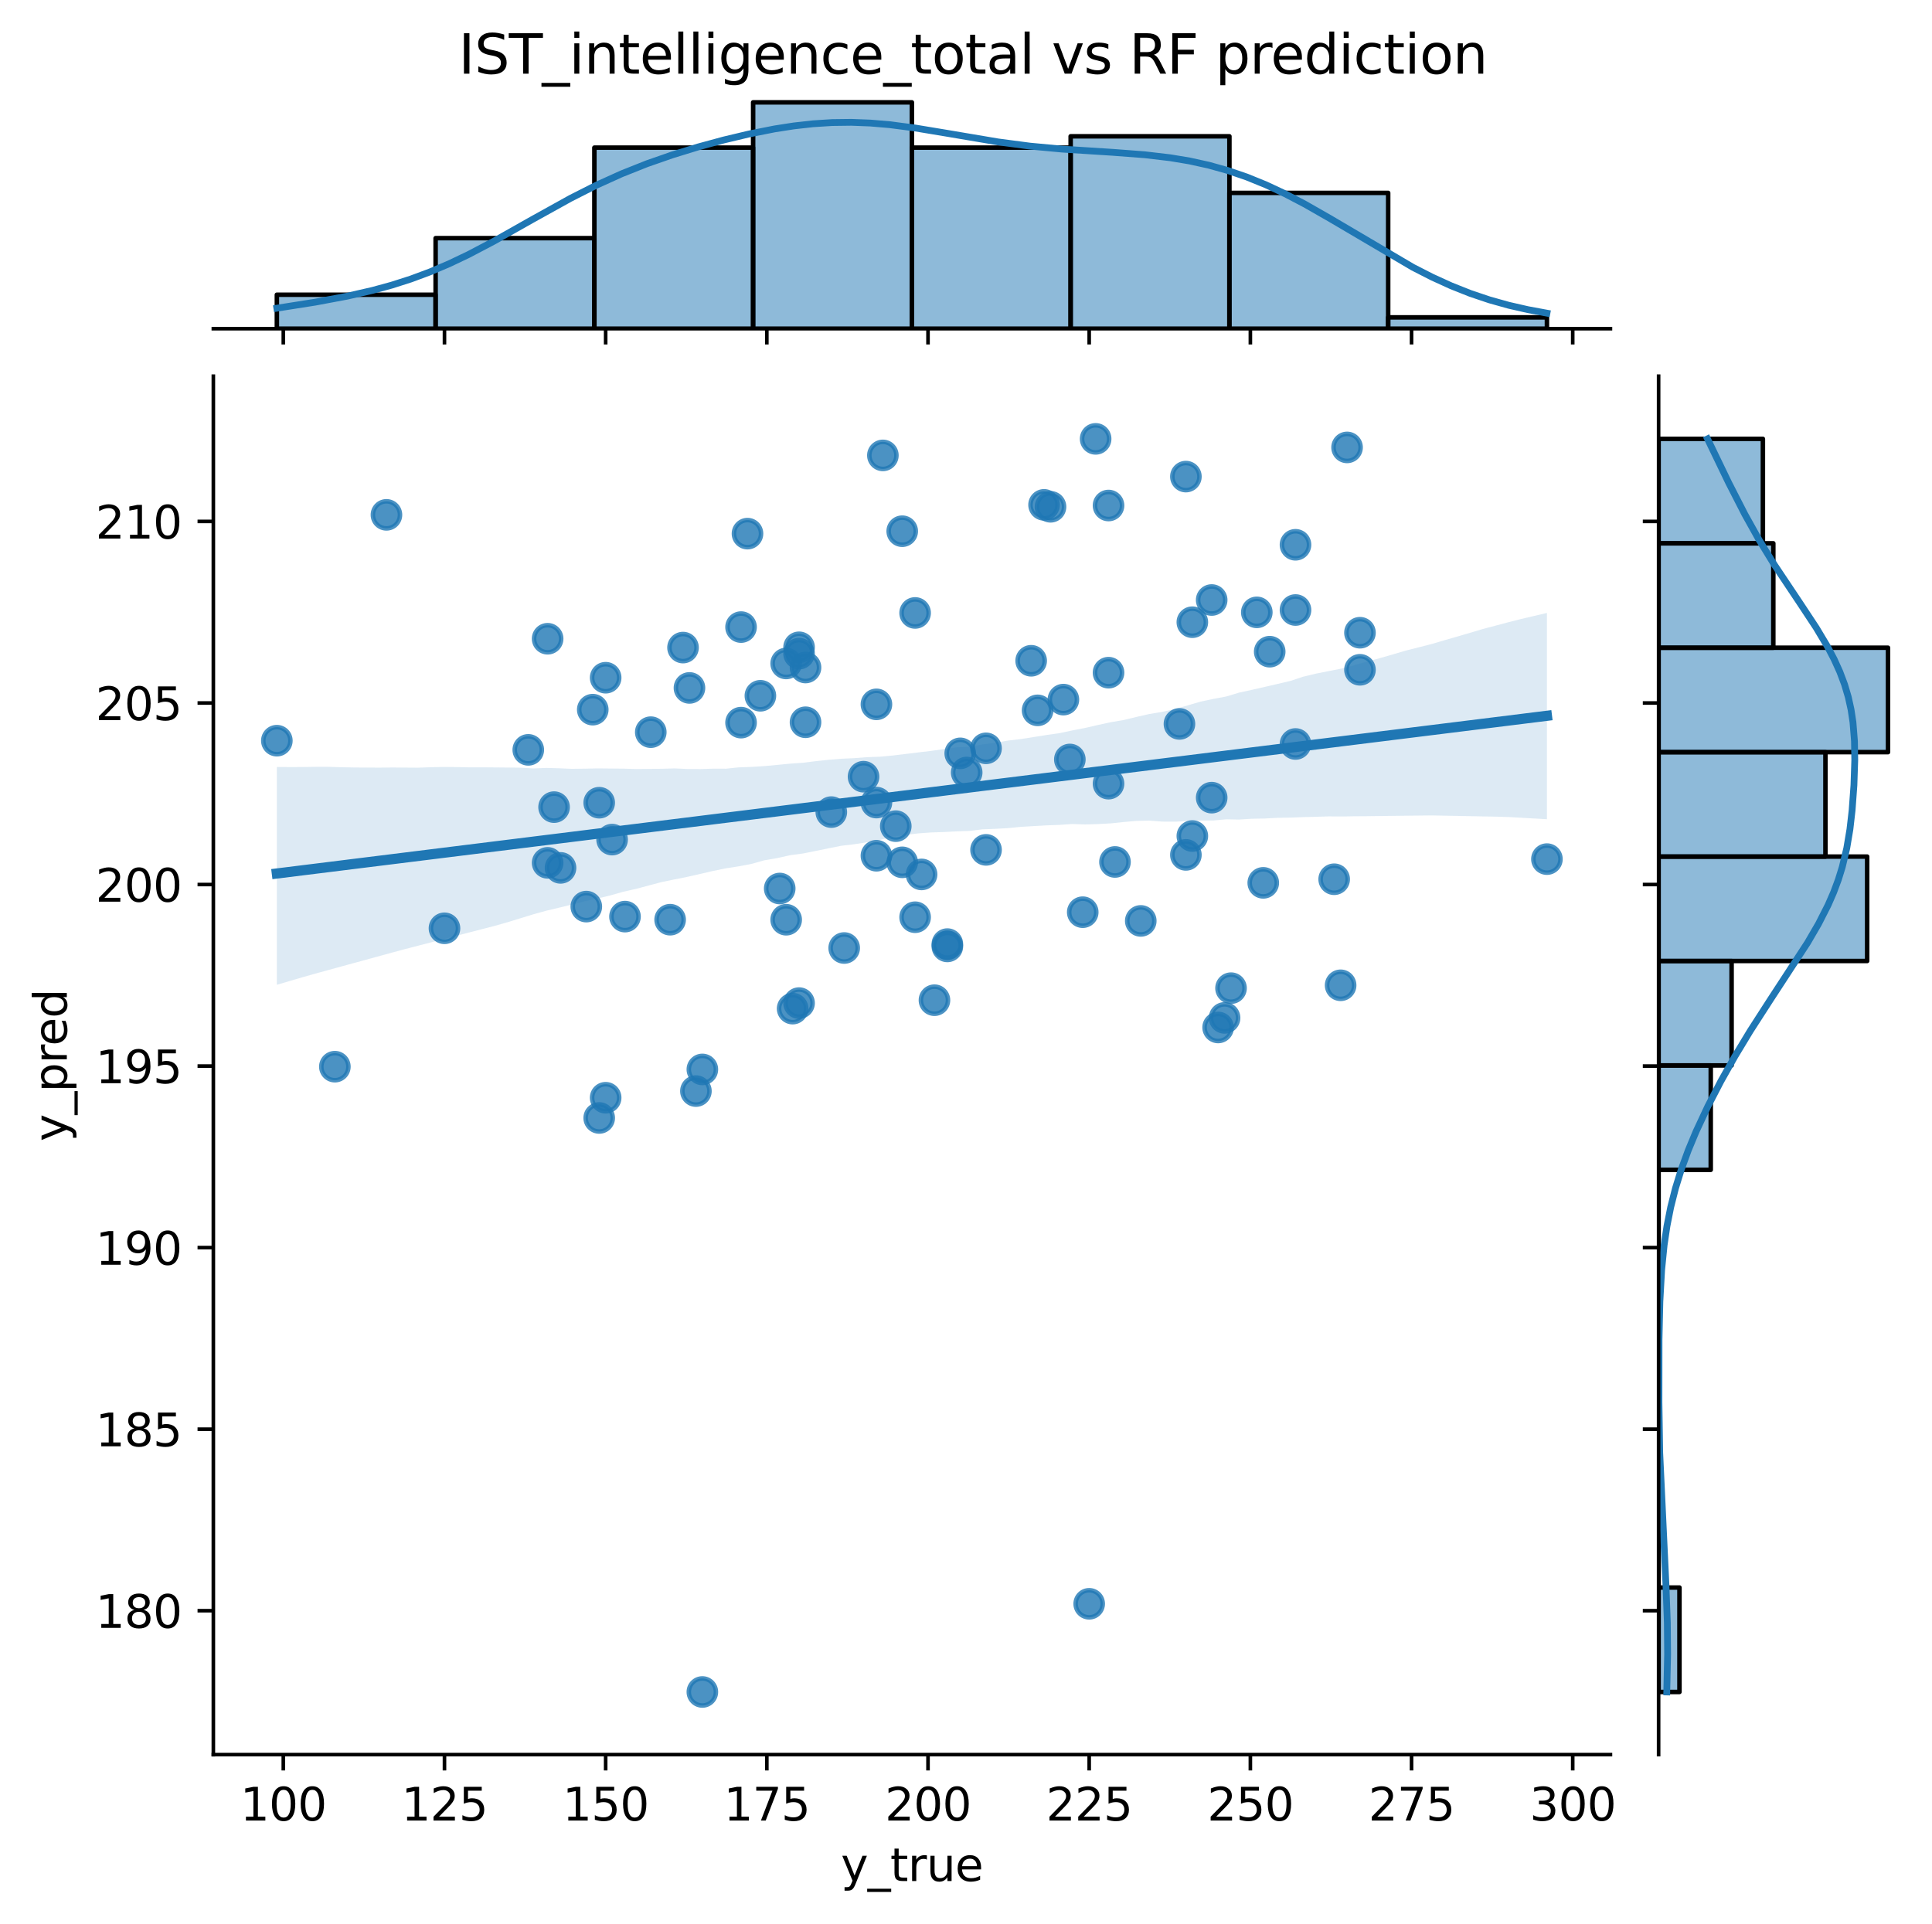 <?xml version="1.0" encoding="utf-8" standalone="no"?>
<!DOCTYPE svg PUBLIC "-//W3C//DTD SVG 1.1//EN"
  "http://www.w3.org/Graphics/SVG/1.1/DTD/svg11.dtd">
<svg xmlns:xlink="http://www.w3.org/1999/xlink" width="427.822pt" height="426.156pt" viewBox="0 0 427.822 426.156" xmlns="http://www.w3.org/2000/svg" version="1.1">
 <defs>
  <style type="text/css">*{stroke-linejoin: round; stroke-linecap: butt}</style>
 </defs>
 <g id="figure_1">
  <g id="patch_1">
   <path d="M 0 426.156 
L 427.822 426.156 
L 427.822 0 
L 0 0 
z
" style="fill: #ffffff"/>
  </g>
  <g id="axes_1">
   <g id="patch_2">
    <path d="M 47.244 388.6 
L 356.615 388.6 
L 356.615 83.321 
L 47.244 83.321 
z
" style="fill: #ffffff"/>
   </g>
   <g id="PathCollection_1">
    <defs>
     <path id="m113c29e895" d="M 0 3 
C 0.796 3 1.559 2.684 2.121 2.121 
C 2.684 1.559 3 0.796 3 0 
C 3 -0.796 2.684 -1.559 2.121 -2.121 
C 1.559 -2.684 0.796 -3 0 -3 
C -0.796 -3 -1.559 -2.684 -2.121 -2.121 
C -2.684 -1.559 -3 -0.796 -3 0 
C -3 0.796 -2.684 1.559 -2.121 2.121 
C -1.559 2.684 -0.796 3 0 3 
z
" style="stroke: #1f77b4; stroke-opacity: 0.8"/>
    </defs>
    <g clip-path="url(#pa5b716729e)">
     <use xlink:href="#m113c29e895" x="229.768" y="157.322" style="fill: #1f77b4; fill-opacity: 0.8; stroke: #1f77b4; stroke-opacity: 0.8"/>
     <use xlink:href="#m113c29e895" x="232.624" y="112.242" style="fill: #1f77b4; fill-opacity: 0.8; stroke: #1f77b4; stroke-opacity: 0.8"/>
     <use xlink:href="#m113c29e895" x="165.524" y="118.185" style="fill: #1f77b4; fill-opacity: 0.8; stroke: #1f77b4; stroke-opacity: 0.8"/>
     <use xlink:href="#m113c29e895" x="138.399" y="203.002" style="fill: #1f77b4; fill-opacity: 0.8; stroke: #1f77b4; stroke-opacity: 0.8"/>
     <use xlink:href="#m113c29e895" x="206.926" y="221.517" style="fill: #1f77b4; fill-opacity: 0.8; stroke: #1f77b4; stroke-opacity: 0.8"/>
     <use xlink:href="#m113c29e895" x="152.675" y="152.356" style="fill: #1f77b4; fill-opacity: 0.8; stroke: #1f77b4; stroke-opacity: 0.8"/>
     <use xlink:href="#m113c29e895" x="176.945" y="222.158" style="fill: #1f77b4; fill-opacity: 0.8; stroke: #1f77b4; stroke-opacity: 0.8"/>
     <use xlink:href="#m113c29e895" x="174.09" y="146.939" style="fill: #1f77b4; fill-opacity: 0.8; stroke: #1f77b4; stroke-opacity: 0.8"/>
     <use xlink:href="#m113c29e895" x="178.373" y="147.835" style="fill: #1f77b4; fill-opacity: 0.8; stroke: #1f77b4; stroke-opacity: 0.8"/>
     <use xlink:href="#m113c29e895" x="135.544" y="185.947" style="fill: #1f77b4; fill-opacity: 0.8; stroke: #1f77b4; stroke-opacity: 0.8"/>
     <use xlink:href="#m113c29e895" x="131.261" y="157.167" style="fill: #1f77b4; fill-opacity: 0.8; stroke: #1f77b4; stroke-opacity: 0.8"/>
     <use xlink:href="#m113c29e895" x="262.604" y="105.553" style="fill: #1f77b4; fill-opacity: 0.8; stroke: #1f77b4; stroke-opacity: 0.8"/>
     <use xlink:href="#m113c29e895" x="241.19" y="355.195" style="fill: #1f77b4; fill-opacity: 0.8; stroke: #1f77b4; stroke-opacity: 0.8"/>
     <use xlink:href="#m113c29e895" x="175.518" y="223.381" style="fill: #1f77b4; fill-opacity: 0.8; stroke: #1f77b4; stroke-opacity: 0.8"/>
     <use xlink:href="#m113c29e895" x="264.032" y="137.802" style="fill: #1f77b4; fill-opacity: 0.8; stroke: #1f77b4; stroke-opacity: 0.8"/>
     <use xlink:href="#m113c29e895" x="209.781" y="209.604" style="fill: #1f77b4; fill-opacity: 0.8; stroke: #1f77b4; stroke-opacity: 0.8"/>
     <use xlink:href="#m113c29e895" x="342.552" y="190.27" style="fill: #1f77b4; fill-opacity: 0.8; stroke: #1f77b4; stroke-opacity: 0.8"/>
     <use xlink:href="#m113c29e895" x="198.36" y="182.968" style="fill: #1f77b4; fill-opacity: 0.8; stroke: #1f77b4; stroke-opacity: 0.8"/>
     <use xlink:href="#m113c29e895" x="74.155" y="236.238" style="fill: #1f77b4; fill-opacity: 0.8; stroke: #1f77b4; stroke-opacity: 0.8"/>
     <use xlink:href="#m113c29e895" x="202.643" y="135.749" style="fill: #1f77b4; fill-opacity: 0.8; stroke: #1f77b4; stroke-opacity: 0.8"/>
     <use xlink:href="#m113c29e895" x="184.084" y="179.857" style="fill: #1f77b4; fill-opacity: 0.8; stroke: #1f77b4; stroke-opacity: 0.8"/>
     <use xlink:href="#m113c29e895" x="164.097" y="138.881" style="fill: #1f77b4; fill-opacity: 0.8; stroke: #1f77b4; stroke-opacity: 0.8"/>
     <use xlink:href="#m113c29e895" x="212.637" y="166.846" style="fill: #1f77b4; fill-opacity: 0.8; stroke: #1f77b4; stroke-opacity: 0.8"/>
     <use xlink:href="#m113c29e895" x="122.695" y="178.755" style="fill: #1f77b4; fill-opacity: 0.8; stroke: #1f77b4; stroke-opacity: 0.8"/>
     <use xlink:href="#m113c29e895" x="218.347" y="165.733" style="fill: #1f77b4; fill-opacity: 0.8; stroke: #1f77b4; stroke-opacity: 0.8"/>
     <use xlink:href="#m113c29e895" x="295.44" y="194.727" style="fill: #1f77b4; fill-opacity: 0.8; stroke: #1f77b4; stroke-opacity: 0.8"/>
     <use xlink:href="#m113c29e895" x="264.032" y="185.155" style="fill: #1f77b4; fill-opacity: 0.8; stroke: #1f77b4; stroke-opacity: 0.8"/>
     <use xlink:href="#m113c29e895" x="155.531" y="374.724" style="fill: #1f77b4; fill-opacity: 0.8; stroke: #1f77b4; stroke-opacity: 0.8"/>
     <use xlink:href="#m113c29e895" x="279.736" y="195.526" style="fill: #1f77b4; fill-opacity: 0.8; stroke: #1f77b4; stroke-opacity: 0.8"/>
     <use xlink:href="#m113c29e895" x="271.17" y="225.432" style="fill: #1f77b4; fill-opacity: 0.8; stroke: #1f77b4; stroke-opacity: 0.8"/>
     <use xlink:href="#m113c29e895" x="269.742" y="227.556" style="fill: #1f77b4; fill-opacity: 0.8; stroke: #1f77b4; stroke-opacity: 0.8"/>
     <use xlink:href="#m113c29e895" x="202.643" y="203.139" style="fill: #1f77b4; fill-opacity: 0.8; stroke: #1f77b4; stroke-opacity: 0.8"/>
     <use xlink:href="#m113c29e895" x="164.097" y="160.043" style="fill: #1f77b4; fill-opacity: 0.8; stroke: #1f77b4; stroke-opacity: 0.8"/>
     <use xlink:href="#m113c29e895" x="195.505" y="100.858" style="fill: #1f77b4; fill-opacity: 0.8; stroke: #1f77b4; stroke-opacity: 0.8"/>
     <use xlink:href="#m113c29e895" x="286.874" y="120.654" style="fill: #1f77b4; fill-opacity: 0.8; stroke: #1f77b4; stroke-opacity: 0.8"/>
     <use xlink:href="#m113c29e895" x="61.306" y="164.041" style="fill: #1f77b4; fill-opacity: 0.8; stroke: #1f77b4; stroke-opacity: 0.8"/>
     <use xlink:href="#m113c29e895" x="121.267" y="191.094" style="fill: #1f77b4; fill-opacity: 0.8; stroke: #1f77b4; stroke-opacity: 0.8"/>
     <use xlink:href="#m113c29e895" x="154.103" y="241.643" style="fill: #1f77b4; fill-opacity: 0.8; stroke: #1f77b4; stroke-opacity: 0.8"/>
     <use xlink:href="#m113c29e895" x="262.604" y="189.332" style="fill: #1f77b4; fill-opacity: 0.8; stroke: #1f77b4; stroke-opacity: 0.8"/>
     <use xlink:href="#m113c29e895" x="268.315" y="132.884" style="fill: #1f77b4; fill-opacity: 0.8; stroke: #1f77b4; stroke-opacity: 0.8"/>
     <use xlink:href="#m113c29e895" x="301.151" y="148.341" style="fill: #1f77b4; fill-opacity: 0.8; stroke: #1f77b4; stroke-opacity: 0.8"/>
     <use xlink:href="#m113c29e895" x="194.077" y="189.522" style="fill: #1f77b4; fill-opacity: 0.8; stroke: #1f77b4; stroke-opacity: 0.8"/>
     <use xlink:href="#m113c29e895" x="191.222" y="172.017" style="fill: #1f77b4; fill-opacity: 0.8; stroke: #1f77b4; stroke-opacity: 0.8"/>
     <use xlink:href="#m113c29e895" x="281.164" y="144.331" style="fill: #1f77b4; fill-opacity: 0.8; stroke: #1f77b4; stroke-opacity: 0.8"/>
     <use xlink:href="#m113c29e895" x="245.472" y="173.56" style="fill: #1f77b4; fill-opacity: 0.8; stroke: #1f77b4; stroke-opacity: 0.8"/>
     <use xlink:href="#m113c29e895" x="286.874" y="135.101" style="fill: #1f77b4; fill-opacity: 0.8; stroke: #1f77b4; stroke-opacity: 0.8"/>
     <use xlink:href="#m113c29e895" x="236.907" y="168.2" style="fill: #1f77b4; fill-opacity: 0.8; stroke: #1f77b4; stroke-opacity: 0.8"/>
     <use xlink:href="#m113c29e895" x="148.392" y="203.687" style="fill: #1f77b4; fill-opacity: 0.8; stroke: #1f77b4; stroke-opacity: 0.8"/>
     <use xlink:href="#m113c29e895" x="144.11" y="162.155" style="fill: #1f77b4; fill-opacity: 0.8; stroke: #1f77b4; stroke-opacity: 0.8"/>
     <use xlink:href="#m113c29e895" x="199.788" y="117.649" style="fill: #1f77b4; fill-opacity: 0.8; stroke: #1f77b4; stroke-opacity: 0.8"/>
     <use xlink:href="#m113c29e895" x="194.077" y="177.749" style="fill: #1f77b4; fill-opacity: 0.8; stroke: #1f77b4; stroke-opacity: 0.8"/>
     <use xlink:href="#m113c29e895" x="194.077" y="155.993" style="fill: #1f77b4; fill-opacity: 0.8; stroke: #1f77b4; stroke-opacity: 0.8"/>
     <use xlink:href="#m113c29e895" x="239.762" y="202.026" style="fill: #1f77b4; fill-opacity: 0.8; stroke: #1f77b4; stroke-opacity: 0.8"/>
     <use xlink:href="#m113c29e895" x="298.295" y="99.091" style="fill: #1f77b4; fill-opacity: 0.8; stroke: #1f77b4; stroke-opacity: 0.8"/>
     <use xlink:href="#m113c29e895" x="268.315" y="176.657" style="fill: #1f77b4; fill-opacity: 0.8; stroke: #1f77b4; stroke-opacity: 0.8"/>
     <use xlink:href="#m113c29e895" x="218.347" y="188.221" style="fill: #1f77b4; fill-opacity: 0.8; stroke: #1f77b4; stroke-opacity: 0.8"/>
     <use xlink:href="#m113c29e895" x="121.267" y="141.464" style="fill: #1f77b4; fill-opacity: 0.8; stroke: #1f77b4; stroke-opacity: 0.8"/>
     <use xlink:href="#m113c29e895" x="168.38" y="154.093" style="fill: #1f77b4; fill-opacity: 0.8; stroke: #1f77b4; stroke-opacity: 0.8"/>
     <use xlink:href="#m113c29e895" x="155.531" y="236.847" style="fill: #1f77b4; fill-opacity: 0.8; stroke: #1f77b4; stroke-opacity: 0.8"/>
     <use xlink:href="#m113c29e895" x="186.939" y="209.957" style="fill: #1f77b4; fill-opacity: 0.8; stroke: #1f77b4; stroke-opacity: 0.8"/>
     <use xlink:href="#m113c29e895" x="286.874" y="164.771" style="fill: #1f77b4; fill-opacity: 0.8; stroke: #1f77b4; stroke-opacity: 0.8"/>
     <use xlink:href="#m113c29e895" x="209.781" y="209.09" style="fill: #1f77b4; fill-opacity: 0.8; stroke: #1f77b4; stroke-opacity: 0.8"/>
     <use xlink:href="#m113c29e895" x="231.196" y="111.812" style="fill: #1f77b4; fill-opacity: 0.8; stroke: #1f77b4; stroke-opacity: 0.8"/>
     <use xlink:href="#m113c29e895" x="272.598" y="218.851" style="fill: #1f77b4; fill-opacity: 0.8; stroke: #1f77b4; stroke-opacity: 0.8"/>
     <use xlink:href="#m113c29e895" x="246.9" y="190.898" style="fill: #1f77b4; fill-opacity: 0.8; stroke: #1f77b4; stroke-opacity: 0.8"/>
     <use xlink:href="#m113c29e895" x="199.788" y="190.981" style="fill: #1f77b4; fill-opacity: 0.8; stroke: #1f77b4; stroke-opacity: 0.8"/>
     <use xlink:href="#m113c29e895" x="98.425" y="205.59" style="fill: #1f77b4; fill-opacity: 0.8; stroke: #1f77b4; stroke-opacity: 0.8"/>
     <use xlink:href="#m113c29e895" x="172.662" y="196.782" style="fill: #1f77b4; fill-opacity: 0.8; stroke: #1f77b4; stroke-opacity: 0.8"/>
     <use xlink:href="#m113c29e895" x="245.472" y="148.979" style="fill: #1f77b4; fill-opacity: 0.8; stroke: #1f77b4; stroke-opacity: 0.8"/>
     <use xlink:href="#m113c29e895" x="134.116" y="150.096" style="fill: #1f77b4; fill-opacity: 0.8; stroke: #1f77b4; stroke-opacity: 0.8"/>
     <use xlink:href="#m113c29e895" x="116.984" y="166.071" style="fill: #1f77b4; fill-opacity: 0.8; stroke: #1f77b4; stroke-opacity: 0.8"/>
     <use xlink:href="#m113c29e895" x="176.945" y="143.358" style="fill: #1f77b4; fill-opacity: 0.8; stroke: #1f77b4; stroke-opacity: 0.8"/>
     <use xlink:href="#m113c29e895" x="85.576" y="114.025" style="fill: #1f77b4; fill-opacity: 0.8; stroke: #1f77b4; stroke-opacity: 0.8"/>
     <use xlink:href="#m113c29e895" x="129.833" y="200.785" style="fill: #1f77b4; fill-opacity: 0.8; stroke: #1f77b4; stroke-opacity: 0.8"/>
     <use xlink:href="#m113c29e895" x="261.177" y="160.326" style="fill: #1f77b4; fill-opacity: 0.8; stroke: #1f77b4; stroke-opacity: 0.8"/>
     <use xlink:href="#m113c29e895" x="278.308" y="135.62" style="fill: #1f77b4; fill-opacity: 0.8; stroke: #1f77b4; stroke-opacity: 0.8"/>
     <use xlink:href="#m113c29e895" x="132.688" y="177.779" style="fill: #1f77b4; fill-opacity: 0.8; stroke: #1f77b4; stroke-opacity: 0.8"/>
     <use xlink:href="#m113c29e895" x="174.09" y="203.695" style="fill: #1f77b4; fill-opacity: 0.8; stroke: #1f77b4; stroke-opacity: 0.8"/>
     <use xlink:href="#m113c29e895" x="228.341" y="146.341" style="fill: #1f77b4; fill-opacity: 0.8; stroke: #1f77b4; stroke-opacity: 0.8"/>
     <use xlink:href="#m113c29e895" x="134.116" y="243.119" style="fill: #1f77b4; fill-opacity: 0.8; stroke: #1f77b4; stroke-opacity: 0.8"/>
     <use xlink:href="#m113c29e895" x="301.151" y="140.131" style="fill: #1f77b4; fill-opacity: 0.8; stroke: #1f77b4; stroke-opacity: 0.8"/>
     <use xlink:href="#m113c29e895" x="178.373" y="159.96" style="fill: #1f77b4; fill-opacity: 0.8; stroke: #1f77b4; stroke-opacity: 0.8"/>
     <use xlink:href="#m113c29e895" x="124.123" y="192.211" style="fill: #1f77b4; fill-opacity: 0.8; stroke: #1f77b4; stroke-opacity: 0.8"/>
     <use xlink:href="#m113c29e895" x="245.472" y="111.956" style="fill: #1f77b4; fill-opacity: 0.8; stroke: #1f77b4; stroke-opacity: 0.8"/>
     <use xlink:href="#m113c29e895" x="252.611" y="203.956" style="fill: #1f77b4; fill-opacity: 0.8; stroke: #1f77b4; stroke-opacity: 0.8"/>
     <use xlink:href="#m113c29e895" x="204.071" y="193.661" style="fill: #1f77b4; fill-opacity: 0.8; stroke: #1f77b4; stroke-opacity: 0.8"/>
     <use xlink:href="#m113c29e895" x="235.479" y="154.943" style="fill: #1f77b4; fill-opacity: 0.8; stroke: #1f77b4; stroke-opacity: 0.8"/>
     <use xlink:href="#m113c29e895" x="151.248" y="143.42" style="fill: #1f77b4; fill-opacity: 0.8; stroke: #1f77b4; stroke-opacity: 0.8"/>
     <use xlink:href="#m113c29e895" x="296.868" y="218.214" style="fill: #1f77b4; fill-opacity: 0.8; stroke: #1f77b4; stroke-opacity: 0.8"/>
     <use xlink:href="#m113c29e895" x="176.945" y="144.762" style="fill: #1f77b4; fill-opacity: 0.8; stroke: #1f77b4; stroke-opacity: 0.8"/>
     <use xlink:href="#m113c29e895" x="214.064" y="171.092" style="fill: #1f77b4; fill-opacity: 0.8; stroke: #1f77b4; stroke-opacity: 0.8"/>
     <use xlink:href="#m113c29e895" x="132.688" y="247.598" style="fill: #1f77b4; fill-opacity: 0.8; stroke: #1f77b4; stroke-opacity: 0.8"/>
     <use xlink:href="#m113c29e895" x="242.617" y="97.197" style="fill: #1f77b4; fill-opacity: 0.8; stroke: #1f77b4; stroke-opacity: 0.8"/>
    </g>
   </g>
   <g id="PolyCollection_1">
    <path d="M 61.306 169.866 
L 61.306 218.103 
L 64.147 217.267 
L 66.988 216.431 
L 69.829 215.624 
L 72.67 214.846 
L 75.51 214.068 
L 78.351 213.289 
L 81.192 212.511 
L 84.033 211.733 
L 86.874 210.955 
L 89.715 210.189 
L 92.556 209.454 
L 95.397 208.719 
L 98.237 207.98 
L 101.078 207.243 
L 103.919 206.508 
L 106.76 205.774 
L 109.601 205.041 
L 112.442 204.231 
L 115.283 203.356 
L 118.124 202.482 
L 120.964 201.695 
L 123.805 201.024 
L 126.646 200.336 
L 129.487 199.605 
L 132.328 198.985 
L 135.169 198.306 
L 138.01 197.496 
L 140.85 196.858 
L 143.691 196.099 
L 146.532 195.346 
L 149.373 194.761 
L 152.214 194.194 
L 155.055 193.549 
L 157.896 192.889 
L 160.737 192.312 
L 163.577 191.867 
L 166.418 191.327 
L 169.259 190.53 
L 172.1 190.047 
L 174.941 189.405 
L 177.782 189.03 
L 180.623 188.459 
L 183.464 187.882 
L 186.304 187.311 
L 189.145 186.978 
L 191.986 186.547 
L 194.827 186.013 
L 197.668 185.284 
L 200.509 184.904 
L 203.35 184.569 
L 206.191 184.362 
L 209.031 184.268 
L 211.872 184.123 
L 214.713 184.023 
L 217.554 183.674 
L 220.395 183.564 
L 223.236 183.407 
L 226.077 183.123 
L 228.918 182.955 
L 231.758 182.793 
L 234.599 182.69 
L 237.44 182.496 
L 240.281 182.593 
L 243.122 182.51 
L 245.963 182.353 
L 248.804 182.055 
L 251.644 181.803 
L 254.485 181.738 
L 257.326 181.959 
L 260.167 181.983 
L 263.008 181.839 
L 265.849 181.731 
L 268.69 181.717 
L 271.531 181.452 
L 274.371 181.507 
L 277.212 181.329 
L 280.053 181.281 
L 282.894 181.124 
L 285.735 181.077 
L 288.576 180.969 
L 291.417 180.899 
L 294.258 180.804 
L 297.098 180.828 
L 299.939 180.781 
L 302.78 180.763 
L 305.621 180.727 
L 308.462 180.691 
L 311.303 180.656 
L 314.144 180.626 
L 316.985 180.596 
L 319.825 180.646 
L 322.666 180.702 
L 325.507 180.758 
L 328.348 180.811 
L 331.189 180.864 
L 334.03 180.948 
L 336.871 181.11 
L 339.712 181.271 
L 342.552 181.433 
L 342.552 135.746 
L 342.552 135.746 
L 339.712 136.414 
L 336.871 137.081 
L 334.03 137.802 
L 331.189 138.555 
L 328.348 139.311 
L 325.507 140.153 
L 322.666 140.986 
L 319.825 141.805 
L 316.985 142.643 
L 314.144 143.366 
L 311.303 144.083 
L 308.462 144.923 
L 305.621 145.742 
L 302.78 146.508 
L 299.939 147.313 
L 297.098 148.059 
L 294.258 148.623 
L 291.417 149.187 
L 288.576 149.868 
L 285.735 150.808 
L 282.894 151.474 
L 280.053 152.129 
L 277.212 152.782 
L 274.371 153.398 
L 271.531 154.257 
L 268.69 154.784 
L 265.849 155.39 
L 263.008 156.221 
L 260.167 157.031 
L 257.326 157.661 
L 254.485 158.138 
L 251.644 158.782 
L 248.804 159.467 
L 245.963 159.95 
L 243.122 160.564 
L 240.281 161.221 
L 237.44 161.772 
L 234.599 162.373 
L 231.758 162.778 
L 228.918 163.23 
L 226.077 163.678 
L 223.236 164.013 
L 220.395 164.501 
L 217.554 164.87 
L 214.713 165.387 
L 211.872 165.512 
L 209.031 165.889 
L 206.191 166.302 
L 203.35 166.636 
L 200.509 166.984 
L 197.668 167.326 
L 194.827 167.591 
L 191.986 167.688 
L 189.145 167.911 
L 186.304 168.042 
L 183.464 168.276 
L 180.623 168.573 
L 177.782 168.931 
L 174.941 169.126 
L 172.1 169.406 
L 169.259 169.668 
L 166.418 169.847 
L 163.577 169.949 
L 160.737 170.245 
L 157.896 170.239 
L 155.055 170.327 
L 152.214 170.309 
L 149.373 170.178 
L 146.532 170.264 
L 143.691 170.285 
L 140.85 170.316 
L 138.01 170.231 
L 135.169 170.204 
L 132.328 170.177 
L 129.487 170.237 
L 126.646 170.276 
L 123.805 170.151 
L 120.964 170.072 
L 118.124 170.183 
L 115.283 170.019 
L 112.442 169.988 
L 109.601 169.963 
L 106.76 169.938 
L 103.919 169.944 
L 101.078 169.885 
L 98.237 169.859 
L 95.397 169.917 
L 92.556 170.021 
L 89.715 170.001 
L 86.874 169.975 
L 84.033 170.011 
L 81.192 169.993 
L 78.351 169.975 
L 75.51 169.915 
L 72.67 169.831 
L 69.829 169.834 
L 66.988 169.876 
L 64.147 169.884 
L 61.306 169.866 
z
" clip-path="url(#pa5b716729e)" style="fill: #1f77b4; fill-opacity: 0.15"/>
   </g>
   <g id="matplotlib.axis_1">
    <g id="xtick_1">
     <g id="line2d_1">
      <defs>
       <path id="m1a3b86acfe" d="M 0 0 
L 0 3.5 
" style="stroke: #000000; stroke-width: 0.8"/>
      </defs>
      <g>
       <use xlink:href="#m1a3b86acfe" x="62.734" y="388.6" style="stroke: #000000; stroke-width: 0.8"/>
      </g>
     </g>
     <g id="text_1">
      <!-- 100 -->
      <g transform="translate(53.19 403.198) scale(0.1 -0.1)">
       <defs>
        <path id="DejaVuSans-31" d="M 794 531 
L 1825 531 
L 1825 4091 
L 703 3866 
L 703 4441 
L 1819 4666 
L 2450 4666 
L 2450 531 
L 3481 531 
L 3481 0 
L 794 0 
L 794 531 
z
" transform="scale(0.016)"/>
        <path id="DejaVuSans-30" d="M 2034 4250 
Q 1547 4250 1301 3770 
Q 1056 3291 1056 2328 
Q 1056 1369 1301 889 
Q 1547 409 2034 409 
Q 2525 409 2770 889 
Q 3016 1369 3016 2328 
Q 3016 3291 2770 3770 
Q 2525 4250 2034 4250 
z
M 2034 4750 
Q 2819 4750 3233 4129 
Q 3647 3509 3647 2328 
Q 3647 1150 3233 529 
Q 2819 -91 2034 -91 
Q 1250 -91 836 529 
Q 422 1150 422 2328 
Q 422 3509 836 4129 
Q 1250 4750 2034 4750 
z
" transform="scale(0.016)"/>
       </defs>
       <use xlink:href="#DejaVuSans-31"/>
       <use xlink:href="#DejaVuSans-30" x="63.623"/>
       <use xlink:href="#DejaVuSans-30" x="127.246"/>
      </g>
     </g>
    </g>
    <g id="xtick_2">
     <g id="line2d_2">
      <g>
       <use xlink:href="#m1a3b86acfe" x="98.425" y="388.6" style="stroke: #000000; stroke-width: 0.8"/>
      </g>
     </g>
     <g id="text_2">
      <!-- 125 -->
      <g transform="translate(88.881 403.198) scale(0.1 -0.1)">
       <defs>
        <path id="DejaVuSans-32" d="M 1228 531 
L 3431 531 
L 3431 0 
L 469 0 
L 469 531 
Q 828 903 1448 1529 
Q 2069 2156 2228 2338 
Q 2531 2678 2651 2914 
Q 2772 3150 2772 3378 
Q 2772 3750 2511 3984 
Q 2250 4219 1831 4219 
Q 1534 4219 1204 4116 
Q 875 4013 500 3803 
L 500 4441 
Q 881 4594 1212 4672 
Q 1544 4750 1819 4750 
Q 2544 4750 2975 4387 
Q 3406 4025 3406 3419 
Q 3406 3131 3298 2873 
Q 3191 2616 2906 2266 
Q 2828 2175 2409 1742 
Q 1991 1309 1228 531 
z
" transform="scale(0.016)"/>
        <path id="DejaVuSans-35" d="M 691 4666 
L 3169 4666 
L 3169 4134 
L 1269 4134 
L 1269 2991 
Q 1406 3038 1543 3061 
Q 1681 3084 1819 3084 
Q 2600 3084 3056 2656 
Q 3513 2228 3513 1497 
Q 3513 744 3044 326 
Q 2575 -91 1722 -91 
Q 1428 -91 1123 -41 
Q 819 9 494 109 
L 494 744 
Q 775 591 1075 516 
Q 1375 441 1709 441 
Q 2250 441 2565 725 
Q 2881 1009 2881 1497 
Q 2881 1984 2565 2268 
Q 2250 2553 1709 2553 
Q 1456 2553 1204 2497 
Q 953 2441 691 2322 
L 691 4666 
z
" transform="scale(0.016)"/>
       </defs>
       <use xlink:href="#DejaVuSans-31"/>
       <use xlink:href="#DejaVuSans-32" x="63.623"/>
       <use xlink:href="#DejaVuSans-35" x="127.246"/>
      </g>
     </g>
    </g>
    <g id="xtick_3">
     <g id="line2d_3">
      <g>
       <use xlink:href="#m1a3b86acfe" x="134.116" y="388.6" style="stroke: #000000; stroke-width: 0.8"/>
      </g>
     </g>
     <g id="text_3">
      <!-- 150 -->
      <g transform="translate(124.572 403.198) scale(0.1 -0.1)">
       <use xlink:href="#DejaVuSans-31"/>
       <use xlink:href="#DejaVuSans-35" x="63.623"/>
       <use xlink:href="#DejaVuSans-30" x="127.246"/>
      </g>
     </g>
    </g>
    <g id="xtick_4">
     <g id="line2d_4">
      <g>
       <use xlink:href="#m1a3b86acfe" x="169.807" y="388.6" style="stroke: #000000; stroke-width: 0.8"/>
      </g>
     </g>
     <g id="text_4">
      <!-- 175 -->
      <g transform="translate(160.263 403.198) scale(0.1 -0.1)">
       <defs>
        <path id="DejaVuSans-37" d="M 525 4666 
L 3525 4666 
L 3525 4397 
L 1831 0 
L 1172 0 
L 2766 4134 
L 525 4134 
L 525 4666 
z
" transform="scale(0.016)"/>
       </defs>
       <use xlink:href="#DejaVuSans-31"/>
       <use xlink:href="#DejaVuSans-37" x="63.623"/>
       <use xlink:href="#DejaVuSans-35" x="127.246"/>
      </g>
     </g>
    </g>
    <g id="xtick_5">
     <g id="line2d_5">
      <g>
       <use xlink:href="#m1a3b86acfe" x="205.498" y="388.6" style="stroke: #000000; stroke-width: 0.8"/>
      </g>
     </g>
     <g id="text_5">
      <!-- 200 -->
      <g transform="translate(195.955 403.198) scale(0.1 -0.1)">
       <use xlink:href="#DejaVuSans-32"/>
       <use xlink:href="#DejaVuSans-30" x="63.623"/>
       <use xlink:href="#DejaVuSans-30" x="127.246"/>
      </g>
     </g>
    </g>
    <g id="xtick_6">
     <g id="line2d_6">
      <g>
       <use xlink:href="#m1a3b86acfe" x="241.19" y="388.6" style="stroke: #000000; stroke-width: 0.8"/>
      </g>
     </g>
     <g id="text_6">
      <!-- 225 -->
      <g transform="translate(231.646 403.198) scale(0.1 -0.1)">
       <use xlink:href="#DejaVuSans-32"/>
       <use xlink:href="#DejaVuSans-32" x="63.623"/>
       <use xlink:href="#DejaVuSans-35" x="127.246"/>
      </g>
     </g>
    </g>
    <g id="xtick_7">
     <g id="line2d_7">
      <g>
       <use xlink:href="#m1a3b86acfe" x="276.881" y="388.6" style="stroke: #000000; stroke-width: 0.8"/>
      </g>
     </g>
     <g id="text_7">
      <!-- 250 -->
      <g transform="translate(267.337 403.198) scale(0.1 -0.1)">
       <use xlink:href="#DejaVuSans-32"/>
       <use xlink:href="#DejaVuSans-35" x="63.623"/>
       <use xlink:href="#DejaVuSans-30" x="127.246"/>
      </g>
     </g>
    </g>
    <g id="xtick_8">
     <g id="line2d_8">
      <g>
       <use xlink:href="#m1a3b86acfe" x="312.572" y="388.6" style="stroke: #000000; stroke-width: 0.8"/>
      </g>
     </g>
     <g id="text_8">
      <!-- 275 -->
      <g transform="translate(303.028 403.198) scale(0.1 -0.1)">
       <use xlink:href="#DejaVuSans-32"/>
       <use xlink:href="#DejaVuSans-37" x="63.623"/>
       <use xlink:href="#DejaVuSans-35" x="127.246"/>
      </g>
     </g>
    </g>
    <g id="xtick_9">
     <g id="line2d_9">
      <g>
       <use xlink:href="#m1a3b86acfe" x="348.263" y="388.6" style="stroke: #000000; stroke-width: 0.8"/>
      </g>
     </g>
     <g id="text_9">
      <!-- 300 -->
      <g transform="translate(338.719 403.198) scale(0.1 -0.1)">
       <defs>
        <path id="DejaVuSans-33" d="M 2597 2516 
Q 3050 2419 3304 2112 
Q 3559 1806 3559 1356 
Q 3559 666 3084 287 
Q 2609 -91 1734 -91 
Q 1441 -91 1130 -33 
Q 819 25 488 141 
L 488 750 
Q 750 597 1062 519 
Q 1375 441 1716 441 
Q 2309 441 2620 675 
Q 2931 909 2931 1356 
Q 2931 1769 2642 2001 
Q 2353 2234 1838 2234 
L 1294 2234 
L 1294 2753 
L 1863 2753 
Q 2328 2753 2575 2939 
Q 2822 3125 2822 3475 
Q 2822 3834 2567 4026 
Q 2313 4219 1838 4219 
Q 1578 4219 1281 4162 
Q 984 4106 628 3988 
L 628 4550 
Q 988 4650 1302 4700 
Q 1616 4750 1894 4750 
Q 2613 4750 3031 4423 
Q 3450 4097 3450 3541 
Q 3450 3153 3228 2886 
Q 3006 2619 2597 2516 
z
" transform="scale(0.016)"/>
       </defs>
       <use xlink:href="#DejaVuSans-33"/>
       <use xlink:href="#DejaVuSans-30" x="63.623"/>
       <use xlink:href="#DejaVuSans-30" x="127.246"/>
      </g>
     </g>
    </g>
    <g id="text_10">
     <!-- y_true -->
     <g transform="translate(186.209 416.598) scale(0.1 -0.1)">
      <defs>
       <path id="DejaVuSans-79" d="M 2059 -325 
Q 1816 -950 1584 -1140 
Q 1353 -1331 966 -1331 
L 506 -1331 
L 506 -850 
L 844 -850 
Q 1081 -850 1212 -737 
Q 1344 -625 1503 -206 
L 1606 56 
L 191 3500 
L 800 3500 
L 1894 763 
L 2988 3500 
L 3597 3500 
L 2059 -325 
z
" transform="scale(0.016)"/>
       <path id="DejaVuSans-5f" d="M 3263 -1063 
L 3263 -1509 
L -63 -1509 
L -63 -1063 
L 3263 -1063 
z
" transform="scale(0.016)"/>
       <path id="DejaVuSans-74" d="M 1172 4494 
L 1172 3500 
L 2356 3500 
L 2356 3053 
L 1172 3053 
L 1172 1153 
Q 1172 725 1289 603 
Q 1406 481 1766 481 
L 2356 481 
L 2356 0 
L 1766 0 
Q 1100 0 847 248 
Q 594 497 594 1153 
L 594 3053 
L 172 3053 
L 172 3500 
L 594 3500 
L 594 4494 
L 1172 4494 
z
" transform="scale(0.016)"/>
       <path id="DejaVuSans-72" d="M 2631 2963 
Q 2534 3019 2420 3045 
Q 2306 3072 2169 3072 
Q 1681 3072 1420 2755 
Q 1159 2438 1159 1844 
L 1159 0 
L 581 0 
L 581 3500 
L 1159 3500 
L 1159 2956 
Q 1341 3275 1631 3429 
Q 1922 3584 2338 3584 
Q 2397 3584 2469 3576 
Q 2541 3569 2628 3553 
L 2631 2963 
z
" transform="scale(0.016)"/>
       <path id="DejaVuSans-75" d="M 544 1381 
L 544 3500 
L 1119 3500 
L 1119 1403 
Q 1119 906 1312 657 
Q 1506 409 1894 409 
Q 2359 409 2629 706 
Q 2900 1003 2900 1516 
L 2900 3500 
L 3475 3500 
L 3475 0 
L 2900 0 
L 2900 538 
Q 2691 219 2414 64 
Q 2138 -91 1772 -91 
Q 1169 -91 856 284 
Q 544 659 544 1381 
z
M 1991 3584 
L 1991 3584 
z
" transform="scale(0.016)"/>
       <path id="DejaVuSans-65" d="M 3597 1894 
L 3597 1613 
L 953 1613 
Q 991 1019 1311 708 
Q 1631 397 2203 397 
Q 2534 397 2845 478 
Q 3156 559 3463 722 
L 3463 178 
Q 3153 47 2828 -22 
Q 2503 -91 2169 -91 
Q 1331 -91 842 396 
Q 353 884 353 1716 
Q 353 2575 817 3079 
Q 1281 3584 2069 3584 
Q 2775 3584 3186 3129 
Q 3597 2675 3597 1894 
z
M 3022 2063 
Q 3016 2534 2758 2815 
Q 2500 3097 2075 3097 
Q 1594 3097 1305 2825 
Q 1016 2553 972 2059 
L 3022 2063 
z
" transform="scale(0.016)"/>
      </defs>
      <use xlink:href="#DejaVuSans-79"/>
      <use xlink:href="#DejaVuSans-5f" x="59.18"/>
      <use xlink:href="#DejaVuSans-74" x="109.18"/>
      <use xlink:href="#DejaVuSans-72" x="148.389"/>
      <use xlink:href="#DejaVuSans-75" x="189.502"/>
      <use xlink:href="#DejaVuSans-65" x="252.881"/>
     </g>
    </g>
   </g>
   <g id="matplotlib.axis_2">
    <g id="ytick_1">
     <g id="line2d_10">
      <defs>
       <path id="m398db901f7" d="M 0 0 
L -3.5 0 
" style="stroke: #000000; stroke-width: 0.8"/>
      </defs>
      <g>
       <use xlink:href="#m398db901f7" x="47.244" y="356.722" style="stroke: #000000; stroke-width: 0.8"/>
      </g>
     </g>
     <g id="text_11">
      <!-- 180 -->
      <g transform="translate(21.156 360.521) scale(0.1 -0.1)">
       <defs>
        <path id="DejaVuSans-38" d="M 2034 2216 
Q 1584 2216 1326 1975 
Q 1069 1734 1069 1313 
Q 1069 891 1326 650 
Q 1584 409 2034 409 
Q 2484 409 2743 651 
Q 3003 894 3003 1313 
Q 3003 1734 2745 1975 
Q 2488 2216 2034 2216 
z
M 1403 2484 
Q 997 2584 770 2862 
Q 544 3141 544 3541 
Q 544 4100 942 4425 
Q 1341 4750 2034 4750 
Q 2731 4750 3128 4425 
Q 3525 4100 3525 3541 
Q 3525 3141 3298 2862 
Q 3072 2584 2669 2484 
Q 3125 2378 3379 2068 
Q 3634 1759 3634 1313 
Q 3634 634 3220 271 
Q 2806 -91 2034 -91 
Q 1263 -91 848 271 
Q 434 634 434 1313 
Q 434 1759 690 2068 
Q 947 2378 1403 2484 
z
M 1172 3481 
Q 1172 3119 1398 2916 
Q 1625 2713 2034 2713 
Q 2441 2713 2670 2916 
Q 2900 3119 2900 3481 
Q 2900 3844 2670 4047 
Q 2441 4250 2034 4250 
Q 1625 4250 1398 4047 
Q 1172 3844 1172 3481 
z
" transform="scale(0.016)"/>
       </defs>
       <use xlink:href="#DejaVuSans-31"/>
       <use xlink:href="#DejaVuSans-38" x="63.623"/>
       <use xlink:href="#DejaVuSans-30" x="127.246"/>
      </g>
     </g>
    </g>
    <g id="ytick_2">
     <g id="line2d_11">
      <g>
       <use xlink:href="#m398db901f7" x="47.244" y="316.515" style="stroke: #000000; stroke-width: 0.8"/>
      </g>
     </g>
     <g id="text_12">
      <!-- 185 -->
      <g transform="translate(21.156 320.314) scale(0.1 -0.1)">
       <use xlink:href="#DejaVuSans-31"/>
       <use xlink:href="#DejaVuSans-38" x="63.623"/>
       <use xlink:href="#DejaVuSans-35" x="127.246"/>
      </g>
     </g>
    </g>
    <g id="ytick_3">
     <g id="line2d_12">
      <g>
       <use xlink:href="#m398db901f7" x="47.244" y="276.308" style="stroke: #000000; stroke-width: 0.8"/>
      </g>
     </g>
     <g id="text_13">
      <!-- 190 -->
      <g transform="translate(21.156 280.107) scale(0.1 -0.1)">
       <defs>
        <path id="DejaVuSans-39" d="M 703 97 
L 703 672 
Q 941 559 1184 500 
Q 1428 441 1663 441 
Q 2288 441 2617 861 
Q 2947 1281 2994 2138 
Q 2813 1869 2534 1725 
Q 2256 1581 1919 1581 
Q 1219 1581 811 2004 
Q 403 2428 403 3163 
Q 403 3881 828 4315 
Q 1253 4750 1959 4750 
Q 2769 4750 3195 4129 
Q 3622 3509 3622 2328 
Q 3622 1225 3098 567 
Q 2575 -91 1691 -91 
Q 1453 -91 1209 -44 
Q 966 3 703 97 
z
M 1959 2075 
Q 2384 2075 2632 2365 
Q 2881 2656 2881 3163 
Q 2881 3666 2632 3958 
Q 2384 4250 1959 4250 
Q 1534 4250 1286 3958 
Q 1038 3666 1038 3163 
Q 1038 2656 1286 2365 
Q 1534 2075 1959 2075 
z
" transform="scale(0.016)"/>
       </defs>
       <use xlink:href="#DejaVuSans-31"/>
       <use xlink:href="#DejaVuSans-39" x="63.623"/>
       <use xlink:href="#DejaVuSans-30" x="127.246"/>
      </g>
     </g>
    </g>
    <g id="ytick_4">
     <g id="line2d_13">
      <g>
       <use xlink:href="#m398db901f7" x="47.244" y="236.101" style="stroke: #000000; stroke-width: 0.8"/>
      </g>
     </g>
     <g id="text_14">
      <!-- 195 -->
      <g transform="translate(21.156 239.901) scale(0.1 -0.1)">
       <use xlink:href="#DejaVuSans-31"/>
       <use xlink:href="#DejaVuSans-39" x="63.623"/>
       <use xlink:href="#DejaVuSans-35" x="127.246"/>
      </g>
     </g>
    </g>
    <g id="ytick_5">
     <g id="line2d_14">
      <g>
       <use xlink:href="#m398db901f7" x="47.244" y="195.895" style="stroke: #000000; stroke-width: 0.8"/>
      </g>
     </g>
     <g id="text_15">
      <!-- 200 -->
      <g transform="translate(21.156 199.694) scale(0.1 -0.1)">
       <use xlink:href="#DejaVuSans-32"/>
       <use xlink:href="#DejaVuSans-30" x="63.623"/>
       <use xlink:href="#DejaVuSans-30" x="127.246"/>
      </g>
     </g>
    </g>
    <g id="ytick_6">
     <g id="line2d_15">
      <g>
       <use xlink:href="#m398db901f7" x="47.244" y="155.688" style="stroke: #000000; stroke-width: 0.8"/>
      </g>
     </g>
     <g id="text_16">
      <!-- 205 -->
      <g transform="translate(21.156 159.487) scale(0.1 -0.1)">
       <use xlink:href="#DejaVuSans-32"/>
       <use xlink:href="#DejaVuSans-30" x="63.623"/>
       <use xlink:href="#DejaVuSans-35" x="127.246"/>
      </g>
     </g>
    </g>
    <g id="ytick_7">
     <g id="line2d_16">
      <g>
       <use xlink:href="#m398db901f7" x="47.244" y="115.481" style="stroke: #000000; stroke-width: 0.8"/>
      </g>
     </g>
     <g id="text_17">
      <!-- 210 -->
      <g transform="translate(21.156 119.28) scale(0.1 -0.1)">
       <use xlink:href="#DejaVuSans-32"/>
       <use xlink:href="#DejaVuSans-31" x="63.623"/>
       <use xlink:href="#DejaVuSans-30" x="127.246"/>
      </g>
     </g>
    </g>
    <g id="text_18">
     <!-- y_pred -->
     <g transform="translate(14.798 252.788) rotate(-90) scale(0.1 -0.1)">
      <defs>
       <path id="DejaVuSans-70" d="M 1159 525 
L 1159 -1331 
L 581 -1331 
L 581 3500 
L 1159 3500 
L 1159 2969 
Q 1341 3281 1617 3432 
Q 1894 3584 2278 3584 
Q 2916 3584 3314 3078 
Q 3713 2572 3713 1747 
Q 3713 922 3314 415 
Q 2916 -91 2278 -91 
Q 1894 -91 1617 61 
Q 1341 213 1159 525 
z
M 3116 1747 
Q 3116 2381 2855 2742 
Q 2594 3103 2138 3103 
Q 1681 3103 1420 2742 
Q 1159 2381 1159 1747 
Q 1159 1113 1420 752 
Q 1681 391 2138 391 
Q 2594 391 2855 752 
Q 3116 1113 3116 1747 
z
" transform="scale(0.016)"/>
       <path id="DejaVuSans-64" d="M 2906 2969 
L 2906 4863 
L 3481 4863 
L 3481 0 
L 2906 0 
L 2906 525 
Q 2725 213 2448 61 
Q 2172 -91 1784 -91 
Q 1150 -91 751 415 
Q 353 922 353 1747 
Q 353 2572 751 3078 
Q 1150 3584 1784 3584 
Q 2172 3584 2448 3432 
Q 2725 3281 2906 2969 
z
M 947 1747 
Q 947 1113 1208 752 
Q 1469 391 1925 391 
Q 2381 391 2643 752 
Q 2906 1113 2906 1747 
Q 2906 2381 2643 2742 
Q 2381 3103 1925 3103 
Q 1469 3103 1208 2742 
Q 947 2381 947 1747 
z
" transform="scale(0.016)"/>
      </defs>
      <use xlink:href="#DejaVuSans-79"/>
      <use xlink:href="#DejaVuSans-5f" x="59.18"/>
      <use xlink:href="#DejaVuSans-70" x="109.18"/>
      <use xlink:href="#DejaVuSans-72" x="172.656"/>
      <use xlink:href="#DejaVuSans-65" x="211.52"/>
      <use xlink:href="#DejaVuSans-64" x="273.043"/>
     </g>
    </g>
   </g>
   <g id="line2d_17">
    <path d="M 61.306 193.454 
L 64.147 193.101 
L 66.988 192.748 
L 69.829 192.396 
L 72.67 192.043 
L 75.51 191.69 
L 78.351 191.337 
L 81.192 190.984 
L 84.033 190.632 
L 86.874 190.279 
L 89.715 189.926 
L 92.556 189.573 
L 95.397 189.22 
L 98.237 188.868 
L 101.078 188.515 
L 103.919 188.162 
L 106.76 187.809 
L 109.601 187.456 
L 112.442 187.104 
L 115.283 186.751 
L 118.124 186.398 
L 120.964 186.045 
L 123.805 185.693 
L 126.646 185.34 
L 129.487 184.987 
L 132.328 184.634 
L 135.169 184.281 
L 138.01 183.929 
L 140.85 183.576 
L 143.691 183.223 
L 146.532 182.87 
L 149.373 182.517 
L 152.214 182.165 
L 155.055 181.812 
L 157.896 181.459 
L 160.737 181.106 
L 163.577 180.753 
L 166.418 180.401 
L 169.259 180.048 
L 172.1 179.695 
L 174.941 179.342 
L 177.782 178.989 
L 180.623 178.637 
L 183.464 178.284 
L 186.304 177.931 
L 189.145 177.578 
L 191.986 177.225 
L 194.827 176.873 
L 197.668 176.52 
L 200.509 176.167 
L 203.35 175.814 
L 206.191 175.461 
L 209.031 175.109 
L 211.872 174.756 
L 214.713 174.403 
L 217.554 174.05 
L 220.395 173.697 
L 223.236 173.345 
L 226.077 172.992 
L 228.918 172.639 
L 231.758 172.286 
L 234.599 171.934 
L 237.44 171.581 
L 240.281 171.228 
L 243.122 170.875 
L 245.963 170.522 
L 248.804 170.17 
L 251.644 169.817 
L 254.485 169.464 
L 257.326 169.111 
L 260.167 168.758 
L 263.008 168.406 
L 265.849 168.053 
L 268.69 167.7 
L 271.531 167.347 
L 274.371 166.994 
L 277.212 166.642 
L 280.053 166.289 
L 282.894 165.936 
L 285.735 165.583 
L 288.576 165.23 
L 291.417 164.878 
L 294.258 164.525 
L 297.098 164.172 
L 299.939 163.819 
L 302.78 163.466 
L 305.621 163.114 
L 308.462 162.761 
L 311.303 162.408 
L 314.144 162.055 
L 316.985 161.702 
L 319.825 161.35 
L 322.666 160.997 
L 325.507 160.644 
L 328.348 160.291 
L 331.189 159.939 
L 334.03 159.586 
L 336.871 159.233 
L 339.712 158.88 
L 342.552 158.527 
" clip-path="url(#pa5b716729e)" style="fill: none; stroke: #1f77b4; stroke-width: 2.25; stroke-linecap: square"/>
   </g>
   <g id="patch_3">
    <path d="M 47.244 388.6 
L 47.244 83.321 
" style="fill: none; stroke: #000000; stroke-width: 0.8; stroke-linejoin: miter; stroke-linecap: square"/>
   </g>
   <g id="patch_4">
    <path d="M 47.244 388.6 
L 356.615 388.6 
" style="fill: none; stroke: #000000; stroke-width: 0.8; stroke-linejoin: miter; stroke-linecap: square"/>
   </g>
  </g>
  <g id="axes_2">
   <g id="patch_5">
    <path d="M 47.244 72.794 
L 356.615 72.794 
L 356.615 20.16 
L 47.244 20.16 
z
" style="fill: #ffffff"/>
   </g>
   <g id="patch_6">
    <path d="M 61.306 72.794 
L 96.462 72.794 
L 96.462 65.275 
L 61.306 65.275 
z
" clip-path="url(#p533cfabcfc)" style="fill: #1f77b4; fill-opacity: 0.5; stroke: #000000; stroke-linejoin: miter"/>
   </g>
   <g id="patch_7">
    <path d="M 96.462 72.794 
L 131.618 72.794 
L 131.618 52.743 
L 96.462 52.743 
z
" clip-path="url(#p533cfabcfc)" style="fill: #1f77b4; fill-opacity: 0.5; stroke: #000000; stroke-linejoin: miter"/>
   </g>
   <g id="patch_8">
    <path d="M 131.618 72.794 
L 166.773 72.794 
L 166.773 32.692 
L 131.618 32.692 
z
" clip-path="url(#p533cfabcfc)" style="fill: #1f77b4; fill-opacity: 0.5; stroke: #000000; stroke-linejoin: miter"/>
   </g>
   <g id="patch_9">
    <path d="M 166.773 72.794 
L 201.929 72.794 
L 201.929 22.666 
L 166.773 22.666 
z
" clip-path="url(#p533cfabcfc)" style="fill: #1f77b4; fill-opacity: 0.5; stroke: #000000; stroke-linejoin: miter"/>
   </g>
   <g id="patch_10">
    <path d="M 201.929 72.794 
L 237.085 72.794 
L 237.085 32.692 
L 201.929 32.692 
z
" clip-path="url(#p533cfabcfc)" style="fill: #1f77b4; fill-opacity: 0.5; stroke: #000000; stroke-linejoin: miter"/>
   </g>
   <g id="patch_11">
    <path d="M 237.085 72.794 
L 272.241 72.794 
L 272.241 30.186 
L 237.085 30.186 
z
" clip-path="url(#p533cfabcfc)" style="fill: #1f77b4; fill-opacity: 0.5; stroke: #000000; stroke-linejoin: miter"/>
   </g>
   <g id="patch_12">
    <path d="M 272.241 72.794 
L 307.397 72.794 
L 307.397 42.718 
L 272.241 42.718 
z
" clip-path="url(#p533cfabcfc)" style="fill: #1f77b4; fill-opacity: 0.5; stroke: #000000; stroke-linejoin: miter"/>
   </g>
   <g id="patch_13">
    <path d="M 307.397 72.794 
L 342.552 72.794 
L 342.552 70.288 
L 307.397 70.288 
z
" clip-path="url(#p533cfabcfc)" style="fill: #1f77b4; fill-opacity: 0.5; stroke: #000000; stroke-linejoin: miter"/>
   </g>
   <g id="matplotlib.axis_3">
    <g id="xtick_10">
     <g id="line2d_18">
      <g>
       <use xlink:href="#m1a3b86acfe" x="62.734" y="72.794" style="stroke: #000000; stroke-width: 0.8"/>
      </g>
     </g>
    </g>
    <g id="xtick_11">
     <g id="line2d_19">
      <g>
       <use xlink:href="#m1a3b86acfe" x="98.425" y="72.794" style="stroke: #000000; stroke-width: 0.8"/>
      </g>
     </g>
    </g>
    <g id="xtick_12">
     <g id="line2d_20">
      <g>
       <use xlink:href="#m1a3b86acfe" x="134.116" y="72.794" style="stroke: #000000; stroke-width: 0.8"/>
      </g>
     </g>
    </g>
    <g id="xtick_13">
     <g id="line2d_21">
      <g>
       <use xlink:href="#m1a3b86acfe" x="169.807" y="72.794" style="stroke: #000000; stroke-width: 0.8"/>
      </g>
     </g>
    </g>
    <g id="xtick_14">
     <g id="line2d_22">
      <g>
       <use xlink:href="#m1a3b86acfe" x="205.498" y="72.794" style="stroke: #000000; stroke-width: 0.8"/>
      </g>
     </g>
    </g>
    <g id="xtick_15">
     <g id="line2d_23">
      <g>
       <use xlink:href="#m1a3b86acfe" x="241.19" y="72.794" style="stroke: #000000; stroke-width: 0.8"/>
      </g>
     </g>
    </g>
    <g id="xtick_16">
     <g id="line2d_24">
      <g>
       <use xlink:href="#m1a3b86acfe" x="276.881" y="72.794" style="stroke: #000000; stroke-width: 0.8"/>
      </g>
     </g>
    </g>
    <g id="xtick_17">
     <g id="line2d_25">
      <g>
       <use xlink:href="#m1a3b86acfe" x="312.572" y="72.794" style="stroke: #000000; stroke-width: 0.8"/>
      </g>
     </g>
    </g>
    <g id="xtick_18">
     <g id="line2d_26">
      <g>
       <use xlink:href="#m1a3b86acfe" x="348.263" y="72.794" style="stroke: #000000; stroke-width: 0.8"/>
      </g>
     </g>
    </g>
   </g>
   <g id="matplotlib.axis_4">
    <g id="ytick_8"/>
    <g id="ytick_9"/>
   </g>
   <g id="line2d_27">
    <path d="M 61.306 68.256 
L 69.786 66.923 
L 76.852 65.601 
L 82.506 64.31 
L 86.745 63.151 
L 90.985 61.793 
L 95.225 60.216 
L 99.465 58.411 
L 103.705 56.391 
L 109.358 53.42 
L 117.838 48.637 
L 126.318 43.932 
L 131.971 41.065 
L 137.624 38.503 
L 143.277 36.253 
L 148.931 34.285 
L 154.584 32.549 
L 160.237 31.011 
L 165.89 29.667 
L 171.543 28.548 
L 175.783 27.889 
L 180.023 27.414 
L 184.263 27.144 
L 188.503 27.09 
L 192.743 27.252 
L 196.983 27.612 
L 202.636 28.346 
L 209.702 29.518 
L 221.009 31.428 
L 228.075 32.36 
L 235.142 33.018 
L 246.448 33.739 
L 253.515 34.277 
L 259.168 34.941 
L 263.408 35.649 
L 267.648 36.58 
L 271.887 37.765 
L 276.127 39.22 
L 280.367 40.948 
L 284.607 42.936 
L 288.847 45.153 
L 294.5 48.381 
L 312.873 59.203 
L 317.113 61.369 
L 321.353 63.304 
L 325.593 64.988 
L 329.833 66.416 
L 334.073 67.603 
L 338.313 68.573 
L 342.552 69.356 
L 342.552 69.356 
" clip-path="url(#p533cfabcfc)" style="fill: none; stroke: #1f77b4; stroke-width: 1.5; stroke-linecap: square"/>
   </g>
   <g id="patch_14">
    <path d="M 47.244 72.794 
L 356.615 72.794 
" style="fill: none; stroke: #000000; stroke-width: 0.8; stroke-linejoin: miter; stroke-linecap: square"/>
   </g>
  </g>
  <g id="axes_3">
   <g id="patch_15">
    <path d="M 367.283 388.6 
L 420.623 388.6 
L 420.623 83.321 
L 367.283 83.321 
z
" style="fill: #ffffff"/>
   </g>
   <g id="patch_16">
    <path d="M 367.283 374.724 
L 371.901 374.724 
L 371.901 351.597 
L 367.283 351.597 
z
" clip-path="url(#pa1f7020983)" style="fill: #1f77b4; fill-opacity: 0.5; stroke: #000000; stroke-linejoin: miter"/>
   </g>
   <g id="patch_17">
    <path d="M 367.283 351.597 
L 367.283 351.597 
L 367.283 328.469 
L 367.283 328.469 
z
" clip-path="url(#pa1f7020983)" style="fill: #1f77b4; fill-opacity: 0.5; stroke: #000000; stroke-linejoin: miter"/>
   </g>
   <g id="patch_18">
    <path d="M 367.283 328.469 
L 367.283 328.469 
L 367.283 305.342 
L 367.283 305.342 
z
" clip-path="url(#pa1f7020983)" style="fill: #1f77b4; fill-opacity: 0.5; stroke: #000000; stroke-linejoin: miter"/>
   </g>
   <g id="patch_19">
    <path d="M 367.283 305.342 
L 367.283 305.342 
L 367.283 282.215 
L 367.283 282.215 
z
" clip-path="url(#pa1f7020983)" style="fill: #1f77b4; fill-opacity: 0.5; stroke: #000000; stroke-linejoin: miter"/>
   </g>
   <g id="patch_20">
    <path d="M 367.283 282.215 
L 367.283 282.215 
L 367.283 259.088 
L 367.283 259.088 
z
" clip-path="url(#pa1f7020983)" style="fill: #1f77b4; fill-opacity: 0.5; stroke: #000000; stroke-linejoin: miter"/>
   </g>
   <g id="patch_21">
    <path d="M 367.283 259.088 
L 378.828 259.088 
L 378.828 235.961 
L 367.283 235.961 
z
" clip-path="url(#pa1f7020983)" style="fill: #1f77b4; fill-opacity: 0.5; stroke: #000000; stroke-linejoin: miter"/>
   </g>
   <g id="patch_22">
    <path d="M 367.283 235.961 
L 383.446 235.961 
L 383.446 212.833 
L 367.283 212.833 
z
" clip-path="url(#pa1f7020983)" style="fill: #1f77b4; fill-opacity: 0.5; stroke: #000000; stroke-linejoin: miter"/>
   </g>
   <g id="patch_23">
    <path d="M 367.283 212.833 
L 413.464 212.833 
L 413.464 189.706 
L 367.283 189.706 
z
" clip-path="url(#pa1f7020983)" style="fill: #1f77b4; fill-opacity: 0.5; stroke: #000000; stroke-linejoin: miter"/>
   </g>
   <g id="patch_24">
    <path d="M 367.283 189.706 
L 404.228 189.706 
L 404.228 166.579 
L 367.283 166.579 
z
" clip-path="url(#pa1f7020983)" style="fill: #1f77b4; fill-opacity: 0.5; stroke: #000000; stroke-linejoin: miter"/>
   </g>
   <g id="patch_25">
    <path d="M 367.283 166.579 
L 418.083 166.579 
L 418.083 143.452 
L 367.283 143.452 
z
" clip-path="url(#pa1f7020983)" style="fill: #1f77b4; fill-opacity: 0.5; stroke: #000000; stroke-linejoin: miter"/>
   </g>
   <g id="patch_26">
    <path d="M 367.283 143.452 
L 392.683 143.452 
L 392.683 120.325 
L 367.283 120.325 
z
" clip-path="url(#pa1f7020983)" style="fill: #1f77b4; fill-opacity: 0.5; stroke: #000000; stroke-linejoin: miter"/>
   </g>
   <g id="patch_27">
    <path d="M 367.283 120.325 
L 390.374 120.325 
L 390.374 97.197 
L 367.283 97.197 
z
" clip-path="url(#pa1f7020983)" style="fill: #1f77b4; fill-opacity: 0.5; stroke: #000000; stroke-linejoin: miter"/>
   </g>
   <g id="matplotlib.axis_5">
    <g id="xtick_19"/>
    <g id="xtick_20"/>
   </g>
   <g id="matplotlib.axis_6">
    <g id="ytick_10">
     <g id="line2d_28">
      <g>
       <use xlink:href="#m398db901f7" x="367.283" y="356.722" style="stroke: #000000; stroke-width: 0.8"/>
      </g>
     </g>
    </g>
    <g id="ytick_11">
     <g id="line2d_29">
      <g>
       <use xlink:href="#m398db901f7" x="367.283" y="316.515" style="stroke: #000000; stroke-width: 0.8"/>
      </g>
     </g>
    </g>
    <g id="ytick_12">
     <g id="line2d_30">
      <g>
       <use xlink:href="#m398db901f7" x="367.283" y="276.308" style="stroke: #000000; stroke-width: 0.8"/>
      </g>
     </g>
    </g>
    <g id="ytick_13">
     <g id="line2d_31">
      <g>
       <use xlink:href="#m398db901f7" x="367.283" y="236.101" style="stroke: #000000; stroke-width: 0.8"/>
      </g>
     </g>
    </g>
    <g id="ytick_14">
     <g id="line2d_32">
      <g>
       <use xlink:href="#m398db901f7" x="367.283" y="195.895" style="stroke: #000000; stroke-width: 0.8"/>
      </g>
     </g>
    </g>
    <g id="ytick_15">
     <g id="line2d_33">
      <g>
       <use xlink:href="#m398db901f7" x="367.283" y="155.688" style="stroke: #000000; stroke-width: 0.8"/>
      </g>
     </g>
    </g>
    <g id="ytick_16">
     <g id="line2d_34">
      <g>
       <use xlink:href="#m398db901f7" x="367.283" y="115.481" style="stroke: #000000; stroke-width: 0.8"/>
      </g>
     </g>
    </g>
   </g>
   <g id="line2d_35">
    <path d="M 369.09 374.724 
L 369.277 366.356 
L 369.217 359.383 
L 368.909 351.015 
L 367.529 321.729 
L 367.357 310.572 
L 367.374 296.626 
L 367.564 288.258 
L 367.951 281.285 
L 368.512 275.707 
L 369.135 271.523 
L 369.964 267.339 
L 371.021 263.155 
L 372.315 258.972 
L 373.839 254.788 
L 375.577 250.604 
L 378.184 245.025 
L 381.075 239.447 
L 384.217 233.869 
L 387.591 228.29 
L 392.087 221.317 
L 400.277 208.766 
L 402.709 204.582 
L 404.833 200.398 
L 406.045 197.609 
L 407.083 194.82 
L 407.949 192.031 
L 408.948 187.847 
L 409.649 183.663 
L 410.129 179.479 
L 410.536 173.901 
L 410.719 168.322 
L 410.654 164.138 
L 410.32 159.955 
L 409.898 157.165 
L 409.284 154.376 
L 408.458 151.587 
L 407.413 148.798 
L 406.151 146.009 
L 404.69 143.219 
L 402.193 139.036 
L 398.508 133.457 
L 392.919 125.09 
L 389.499 119.511 
L 386.391 113.933 
L 382.821 106.96 
L 378.115 97.197 
L 378.115 97.197 
" clip-path="url(#pa1f7020983)" style="fill: none; stroke: #1f77b4; stroke-width: 1.5; stroke-linecap: square"/>
   </g>
   <g id="patch_28">
    <path d="M 367.283 388.6 
L 367.283 83.321 
" style="fill: none; stroke: #000000; stroke-width: 0.8; stroke-linejoin: miter; stroke-linecap: square"/>
   </g>
  </g>
  <g id="text_19">
   <!-- IST_intelligence_total vs RF prediction -->
   <g transform="translate(101.533 16.318) scale(0.12 -0.12)">
    <defs>
     <path id="DejaVuSans-49" d="M 628 4666 
L 1259 4666 
L 1259 0 
L 628 0 
L 628 4666 
z
" transform="scale(0.016)"/>
     <path id="DejaVuSans-53" d="M 3425 4513 
L 3425 3897 
Q 3066 4069 2747 4153 
Q 2428 4238 2131 4238 
Q 1616 4238 1336 4038 
Q 1056 3838 1056 3469 
Q 1056 3159 1242 3001 
Q 1428 2844 1947 2747 
L 2328 2669 
Q 3034 2534 3370 2195 
Q 3706 1856 3706 1288 
Q 3706 609 3251 259 
Q 2797 -91 1919 -91 
Q 1588 -91 1214 -16 
Q 841 59 441 206 
L 441 856 
Q 825 641 1194 531 
Q 1563 422 1919 422 
Q 2459 422 2753 634 
Q 3047 847 3047 1241 
Q 3047 1584 2836 1778 
Q 2625 1972 2144 2069 
L 1759 2144 
Q 1053 2284 737 2584 
Q 422 2884 422 3419 
Q 422 4038 858 4394 
Q 1294 4750 2059 4750 
Q 2388 4750 2728 4690 
Q 3069 4631 3425 4513 
z
" transform="scale(0.016)"/>
     <path id="DejaVuSans-54" d="M -19 4666 
L 3928 4666 
L 3928 4134 
L 2272 4134 
L 2272 0 
L 1638 0 
L 1638 4134 
L -19 4134 
L -19 4666 
z
" transform="scale(0.016)"/>
     <path id="DejaVuSans-69" d="M 603 3500 
L 1178 3500 
L 1178 0 
L 603 0 
L 603 3500 
z
M 603 4863 
L 1178 4863 
L 1178 4134 
L 603 4134 
L 603 4863 
z
" transform="scale(0.016)"/>
     <path id="DejaVuSans-6e" d="M 3513 2113 
L 3513 0 
L 2938 0 
L 2938 2094 
Q 2938 2591 2744 2837 
Q 2550 3084 2163 3084 
Q 1697 3084 1428 2787 
Q 1159 2491 1159 1978 
L 1159 0 
L 581 0 
L 581 3500 
L 1159 3500 
L 1159 2956 
Q 1366 3272 1645 3428 
Q 1925 3584 2291 3584 
Q 2894 3584 3203 3211 
Q 3513 2838 3513 2113 
z
" transform="scale(0.016)"/>
     <path id="DejaVuSans-6c" d="M 603 4863 
L 1178 4863 
L 1178 0 
L 603 0 
L 603 4863 
z
" transform="scale(0.016)"/>
     <path id="DejaVuSans-67" d="M 2906 1791 
Q 2906 2416 2648 2759 
Q 2391 3103 1925 3103 
Q 1463 3103 1205 2759 
Q 947 2416 947 1791 
Q 947 1169 1205 825 
Q 1463 481 1925 481 
Q 2391 481 2648 825 
Q 2906 1169 2906 1791 
z
M 3481 434 
Q 3481 -459 3084 -895 
Q 2688 -1331 1869 -1331 
Q 1566 -1331 1297 -1286 
Q 1028 -1241 775 -1147 
L 775 -588 
Q 1028 -725 1275 -790 
Q 1522 -856 1778 -856 
Q 2344 -856 2625 -561 
Q 2906 -266 2906 331 
L 2906 616 
Q 2728 306 2450 153 
Q 2172 0 1784 0 
Q 1141 0 747 490 
Q 353 981 353 1791 
Q 353 2603 747 3093 
Q 1141 3584 1784 3584 
Q 2172 3584 2450 3431 
Q 2728 3278 2906 2969 
L 2906 3500 
L 3481 3500 
L 3481 434 
z
" transform="scale(0.016)"/>
     <path id="DejaVuSans-63" d="M 3122 3366 
L 3122 2828 
Q 2878 2963 2633 3030 
Q 2388 3097 2138 3097 
Q 1578 3097 1268 2742 
Q 959 2388 959 1747 
Q 959 1106 1268 751 
Q 1578 397 2138 397 
Q 2388 397 2633 464 
Q 2878 531 3122 666 
L 3122 134 
Q 2881 22 2623 -34 
Q 2366 -91 2075 -91 
Q 1284 -91 818 406 
Q 353 903 353 1747 
Q 353 2603 823 3093 
Q 1294 3584 2113 3584 
Q 2378 3584 2631 3529 
Q 2884 3475 3122 3366 
z
" transform="scale(0.016)"/>
     <path id="DejaVuSans-6f" d="M 1959 3097 
Q 1497 3097 1228 2736 
Q 959 2375 959 1747 
Q 959 1119 1226 758 
Q 1494 397 1959 397 
Q 2419 397 2687 759 
Q 2956 1122 2956 1747 
Q 2956 2369 2687 2733 
Q 2419 3097 1959 3097 
z
M 1959 3584 
Q 2709 3584 3137 3096 
Q 3566 2609 3566 1747 
Q 3566 888 3137 398 
Q 2709 -91 1959 -91 
Q 1206 -91 779 398 
Q 353 888 353 1747 
Q 353 2609 779 3096 
Q 1206 3584 1959 3584 
z
" transform="scale(0.016)"/>
     <path id="DejaVuSans-61" d="M 2194 1759 
Q 1497 1759 1228 1600 
Q 959 1441 959 1056 
Q 959 750 1161 570 
Q 1363 391 1709 391 
Q 2188 391 2477 730 
Q 2766 1069 2766 1631 
L 2766 1759 
L 2194 1759 
z
M 3341 1997 
L 3341 0 
L 2766 0 
L 2766 531 
Q 2569 213 2275 61 
Q 1981 -91 1556 -91 
Q 1019 -91 701 211 
Q 384 513 384 1019 
Q 384 1609 779 1909 
Q 1175 2209 1959 2209 
L 2766 2209 
L 2766 2266 
Q 2766 2663 2505 2880 
Q 2244 3097 1772 3097 
Q 1472 3097 1187 3025 
Q 903 2953 641 2809 
L 641 3341 
Q 956 3463 1253 3523 
Q 1550 3584 1831 3584 
Q 2591 3584 2966 3190 
Q 3341 2797 3341 1997 
z
" transform="scale(0.016)"/>
     <path id="DejaVuSans-20" transform="scale(0.016)"/>
     <path id="DejaVuSans-76" d="M 191 3500 
L 800 3500 
L 1894 563 
L 2988 3500 
L 3597 3500 
L 2284 0 
L 1503 0 
L 191 3500 
z
" transform="scale(0.016)"/>
     <path id="DejaVuSans-73" d="M 2834 3397 
L 2834 2853 
Q 2591 2978 2328 3040 
Q 2066 3103 1784 3103 
Q 1356 3103 1142 2972 
Q 928 2841 928 2578 
Q 928 2378 1081 2264 
Q 1234 2150 1697 2047 
L 1894 2003 
Q 2506 1872 2764 1633 
Q 3022 1394 3022 966 
Q 3022 478 2636 193 
Q 2250 -91 1575 -91 
Q 1294 -91 989 -36 
Q 684 19 347 128 
L 347 722 
Q 666 556 975 473 
Q 1284 391 1588 391 
Q 1994 391 2212 530 
Q 2431 669 2431 922 
Q 2431 1156 2273 1281 
Q 2116 1406 1581 1522 
L 1381 1569 
Q 847 1681 609 1914 
Q 372 2147 372 2553 
Q 372 3047 722 3315 
Q 1072 3584 1716 3584 
Q 2034 3584 2315 3537 
Q 2597 3491 2834 3397 
z
" transform="scale(0.016)"/>
     <path id="DejaVuSans-52" d="M 2841 2188 
Q 3044 2119 3236 1894 
Q 3428 1669 3622 1275 
L 4263 0 
L 3584 0 
L 2988 1197 
Q 2756 1666 2539 1819 
Q 2322 1972 1947 1972 
L 1259 1972 
L 1259 0 
L 628 0 
L 628 4666 
L 2053 4666 
Q 2853 4666 3247 4331 
Q 3641 3997 3641 3322 
Q 3641 2881 3436 2590 
Q 3231 2300 2841 2188 
z
M 1259 4147 
L 1259 2491 
L 2053 2491 
Q 2509 2491 2742 2702 
Q 2975 2913 2975 3322 
Q 2975 3731 2742 3939 
Q 2509 4147 2053 4147 
L 1259 4147 
z
" transform="scale(0.016)"/>
     <path id="DejaVuSans-46" d="M 628 4666 
L 3309 4666 
L 3309 4134 
L 1259 4134 
L 1259 2759 
L 3109 2759 
L 3109 2228 
L 1259 2228 
L 1259 0 
L 628 0 
L 628 4666 
z
" transform="scale(0.016)"/>
    </defs>
    <use xlink:href="#DejaVuSans-49"/>
    <use xlink:href="#DejaVuSans-53" x="29.492"/>
    <use xlink:href="#DejaVuSans-54" x="92.969"/>
    <use xlink:href="#DejaVuSans-5f" x="154.053"/>
    <use xlink:href="#DejaVuSans-69" x="204.053"/>
    <use xlink:href="#DejaVuSans-6e" x="231.836"/>
    <use xlink:href="#DejaVuSans-74" x="295.215"/>
    <use xlink:href="#DejaVuSans-65" x="334.424"/>
    <use xlink:href="#DejaVuSans-6c" x="395.947"/>
    <use xlink:href="#DejaVuSans-6c" x="423.73"/>
    <use xlink:href="#DejaVuSans-69" x="451.514"/>
    <use xlink:href="#DejaVuSans-67" x="479.297"/>
    <use xlink:href="#DejaVuSans-65" x="542.773"/>
    <use xlink:href="#DejaVuSans-6e" x="604.297"/>
    <use xlink:href="#DejaVuSans-63" x="667.676"/>
    <use xlink:href="#DejaVuSans-65" x="722.656"/>
    <use xlink:href="#DejaVuSans-5f" x="784.18"/>
    <use xlink:href="#DejaVuSans-74" x="834.18"/>
    <use xlink:href="#DejaVuSans-6f" x="873.389"/>
    <use xlink:href="#DejaVuSans-74" x="934.57"/>
    <use xlink:href="#DejaVuSans-61" x="973.779"/>
    <use xlink:href="#DejaVuSans-6c" x="1035.059"/>
    <use xlink:href="#DejaVuSans-20" x="1062.842"/>
    <use xlink:href="#DejaVuSans-76" x="1094.629"/>
    <use xlink:href="#DejaVuSans-73" x="1153.809"/>
    <use xlink:href="#DejaVuSans-20" x="1205.908"/>
    <use xlink:href="#DejaVuSans-52" x="1237.695"/>
    <use xlink:href="#DejaVuSans-46" x="1307.178"/>
    <use xlink:href="#DejaVuSans-20" x="1364.697"/>
    <use xlink:href="#DejaVuSans-70" x="1396.484"/>
    <use xlink:href="#DejaVuSans-72" x="1459.961"/>
    <use xlink:href="#DejaVuSans-65" x="1498.824"/>
    <use xlink:href="#DejaVuSans-64" x="1560.348"/>
    <use xlink:href="#DejaVuSans-69" x="1623.824"/>
    <use xlink:href="#DejaVuSans-63" x="1651.607"/>
    <use xlink:href="#DejaVuSans-74" x="1706.588"/>
    <use xlink:href="#DejaVuSans-69" x="1745.797"/>
    <use xlink:href="#DejaVuSans-6f" x="1773.58"/>
    <use xlink:href="#DejaVuSans-6e" x="1834.762"/>
   </g>
  </g>
 </g>
 <defs>
  <clipPath id="pa5b716729e">
   <rect x="47.244" y="83.321" width="309.371" height="305.279"/>
  </clipPath>
  <clipPath id="p533cfabcfc">
   <rect x="47.244" y="20.16" width="309.371" height="52.634"/>
  </clipPath>
  <clipPath id="pa1f7020983">
   <rect x="367.283" y="83.321" width="53.34" height="305.279"/>
  </clipPath>
 </defs>
</svg>
